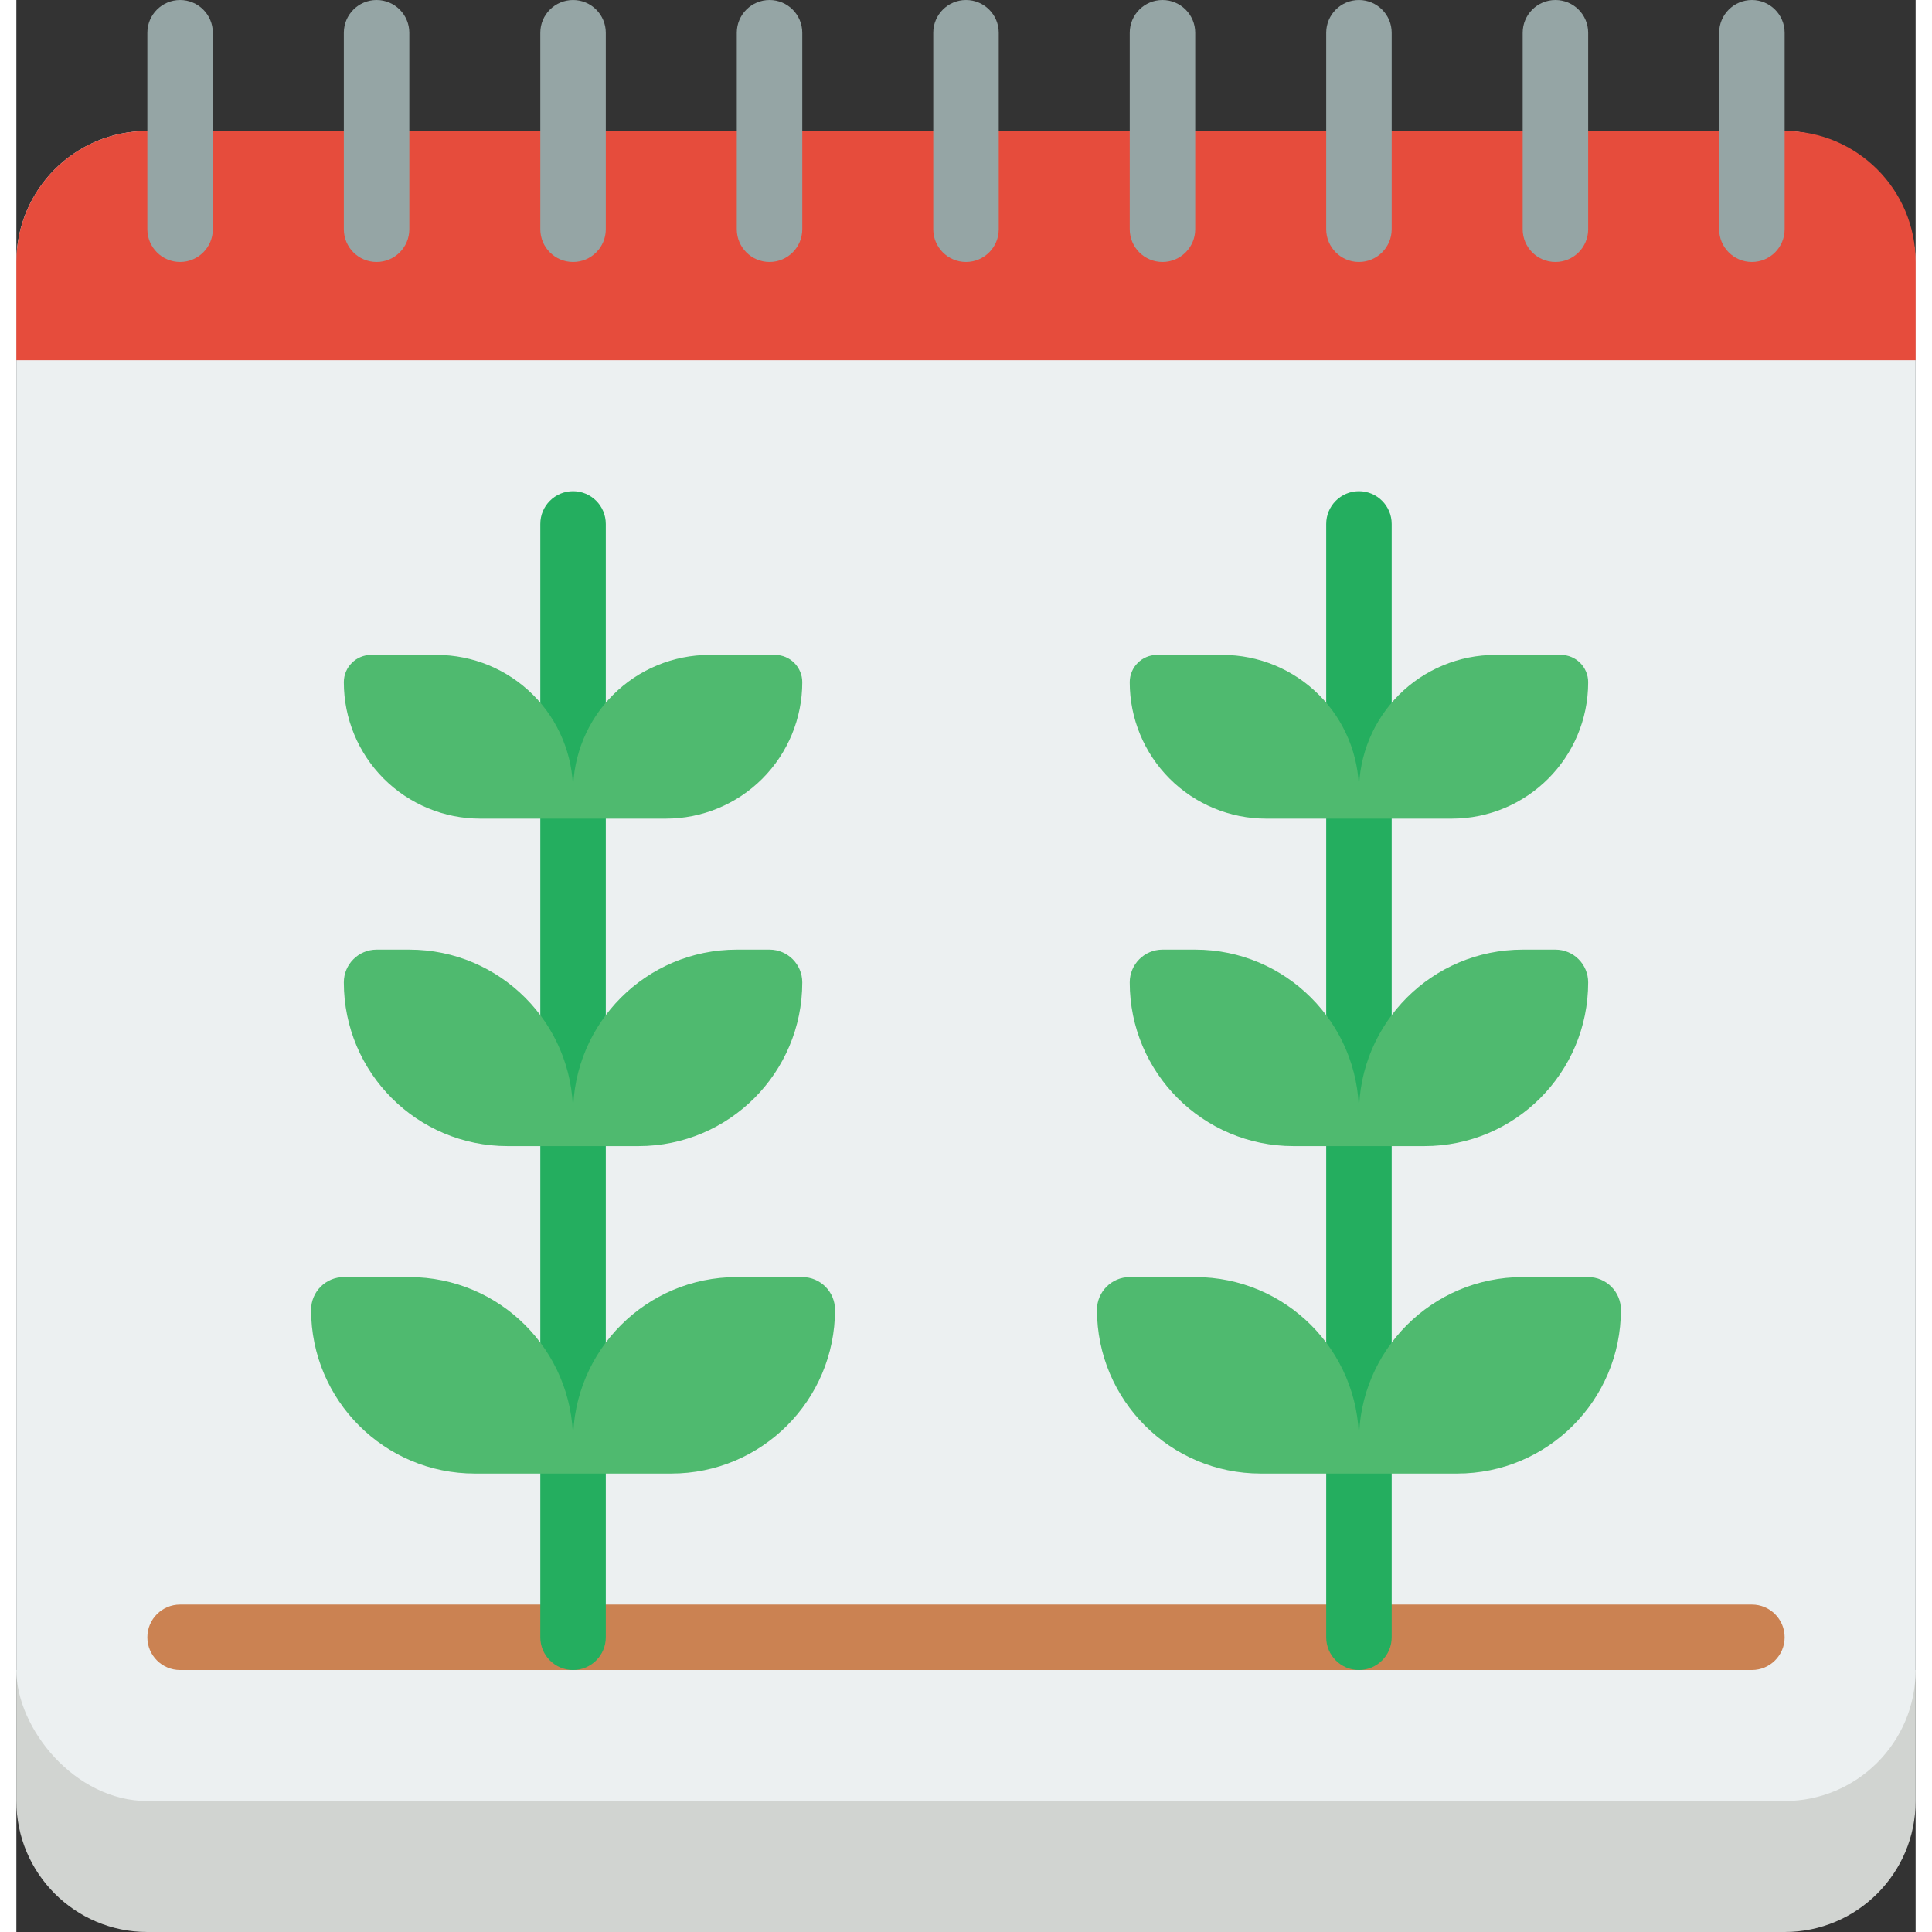 <svg height="512" viewBox="0 0 58 59" width="512" xmlns="http://www.w3.org/2000/svg"><rect x="0" y="0" width="58" height="59" fill="#333333" stroke="none"/><g id="Page-1" fill="none" fill-rule="evenodd"><g id="088---Crop-Date" fill-rule="nonzero"><path id="Shape" d="m58 51v4c0 2.209-1.791 4-4 4h-50c-2.209 0-4-1.791-4-4v-4z" fill="#d1d4d1"/><rect id="Rectangle-path" fill="#ecf0f1" height="51" rx="4" width="58" y="4"/><path id="Shape" d="m53 51h-48c-.552 0-1-.448-1-1s.448-1 1-1h48c.552 0 1 .448 1 1s-.448 1-1 1z" fill="#cb8252"/><path id="Shape" d="m17 51c-.552 0-1-.448-1-1v-34c0-.552.448-1 1-1s1 .448 1 1v34c0 .552-.448 1-1 1z" fill="#24ae5f"/><path id="Shape" d="m22 39h2c.552 0 1 .448 1 1 0 2.761-2.239 5-5 5h-3v-1c0-2.761 2.239-5 5-5z" fill="#4fba6f"/><path id="Shape" d="m9 39h3c2.761 0 5 2.239 5 5 0 .552-.448 1-1 1h-2c-2.761 0-5-2.239-5-5z" fill="#4fba6f" transform="matrix(-1 0 0 -1 26 84)"/><path id="Shape" d="m22 29h1c.552 0 1 .448 1 1 0 2.761-2.239 5-5 5h-2v-1c0-2.761 2.239-5 5-5z" fill="#4fba6f"/><path id="Shape" d="m10 29h2c2.761 0 5 2.239 5 5 0 .552-.448 1-1 1h-1c-2.761 0-5-2.239-5-5z" fill="#4fba6f" transform="matrix(-1 0 0 -1 27 64)"/><path id="Shape" d="m21.167 20h2c.46 0 .833.373.833.833 0 1.105-.439 2.165-1.22 2.947-.781.781-1.841 1.22-2.947 1.22h-2.833v-.833c0-1.105.439-2.165 1.22-2.947.781-.781 1.841-1.22 2.947-1.22z" fill="#4fba6f"/><path id="Shape" d="m10 20h2.833c1.105 0 2.165.439 2.947 1.22.781.781 1.22 1.841 1.22 2.947 0 .46-.373.833-.833.833h-2c-1.105 0-2.165-.439-2.947-1.22-.781-.781-1.22-1.841-1.22-2.947z" fill="#4fba6f" transform="matrix(-1 0 0 -1 27 45)"/><path id="Shape" d="m41 51c-.552 0-1-.448-1-1v-34c0-.552.448-1 1-1s1 .448 1 1v34c0 .552-.448 1-1 1z" fill="#24ae5f"/><path id="Shape" d="m46 39h2c.552 0 1 .448 1 1 0 2.761-2.239 5-5 5h-3v-1c0-2.761 2.239-5 5-5z" fill="#4fba6f"/><path id="Shape" d="m33 39h3c2.761 0 5 2.239 5 5 0 .552-.448 1-1 1h-2c-2.761 0-5-2.239-5-5z" fill="#4fba6f" transform="matrix(-1 0 0 -1 74 84)"/><path id="Shape" d="m46 29h1c.552 0 1 .448 1 1 0 2.761-2.239 5-5 5h-2v-1c0-2.761 2.239-5 5-5z" fill="#4fba6f"/><path id="Shape" d="m34 29h2c2.761 0 5 2.239 5 5 0 .552-.448 1-1 1h-1c-2.761 0-5-2.239-5-5z" fill="#4fba6f" transform="matrix(-1 0 0 -1 75 64)"/><path id="Shape" d="m45.167 20h2c.46 0 .833.373.833.833 0 2.301-1.866 4.167-4.167 4.167h-2.833v-.833c0-1.105.439-2.165 1.22-2.947.781-.781 1.841-1.22 2.947-1.22z" fill="#4fba6f"/><path id="Shape" d="m34 20h2.833c1.105 0 2.165.439 2.947 1.22.781.781 1.22 1.841 1.22 2.947 0 .46-.373.833-.833.833h-2c-1.105 0-2.165-.439-2.947-1.22-.781-.781-1.22-1.841-1.22-2.947z" fill="#4fba6f" transform="matrix(-1 0 0 -1 75 45)"/><path id="Shape" d="m58 8v3h-58v-3c0-2.209 1.791-4 4-4h50c2.209 0 4 1.791 4 4z" fill="#e64c3c"/><g fill="#95a5a5"><path id="Shape" d="m5 8c-.552 0-1-.448-1-1v-6c0-.552.448-1 1-1s1 .448 1 1v6c0 .552-.448 1-1 1z"/><path id="Shape" d="m11 8c-.552 0-1-.448-1-1v-6c0-.552.448-1 1-1s1 .448 1 1v6c0 .552-.448 1-1 1z"/><path id="Shape" d="m17 8c-.552 0-1-.448-1-1v-6c0-.552.448-1 1-1s1 .448 1 1v6c0 .552-.448 1-1 1z"/><path id="Shape" d="m23 8c-.552 0-1-.448-1-1v-6c0-.552.448-1 1-1s1 .448 1 1v6c0 .552-.448 1-1 1z"/><path id="Shape" d="m29 8c-.552 0-1-.448-1-1v-6c0-.552.448-1 1-1s1 .448 1 1v6c0 .552-.448 1-1 1z"/><path id="Shape" d="m35 8c-.552 0-1-.448-1-1v-6c0-.552.448-1 1-1s1 .448 1 1v6c0 .552-.448 1-1 1z"/><path id="Shape" d="m41 8c-.552 0-1-.448-1-1v-6c0-.552.448-1 1-1s1 .448 1 1v6c0 .552-.448 1-1 1z"/><path id="Shape" d="m47 8c-.552 0-1-.448-1-1v-6c0-.552.448-1 1-1s1 .448 1 1v6c0 .552-.448 1-1 1z"/><path id="Shape" d="m53 8c-.552 0-1-.448-1-1v-6c0-.552.448-1 1-1s1 .448 1 1v6c0 .552-.448 1-1 1z"/></g></g></g></svg>